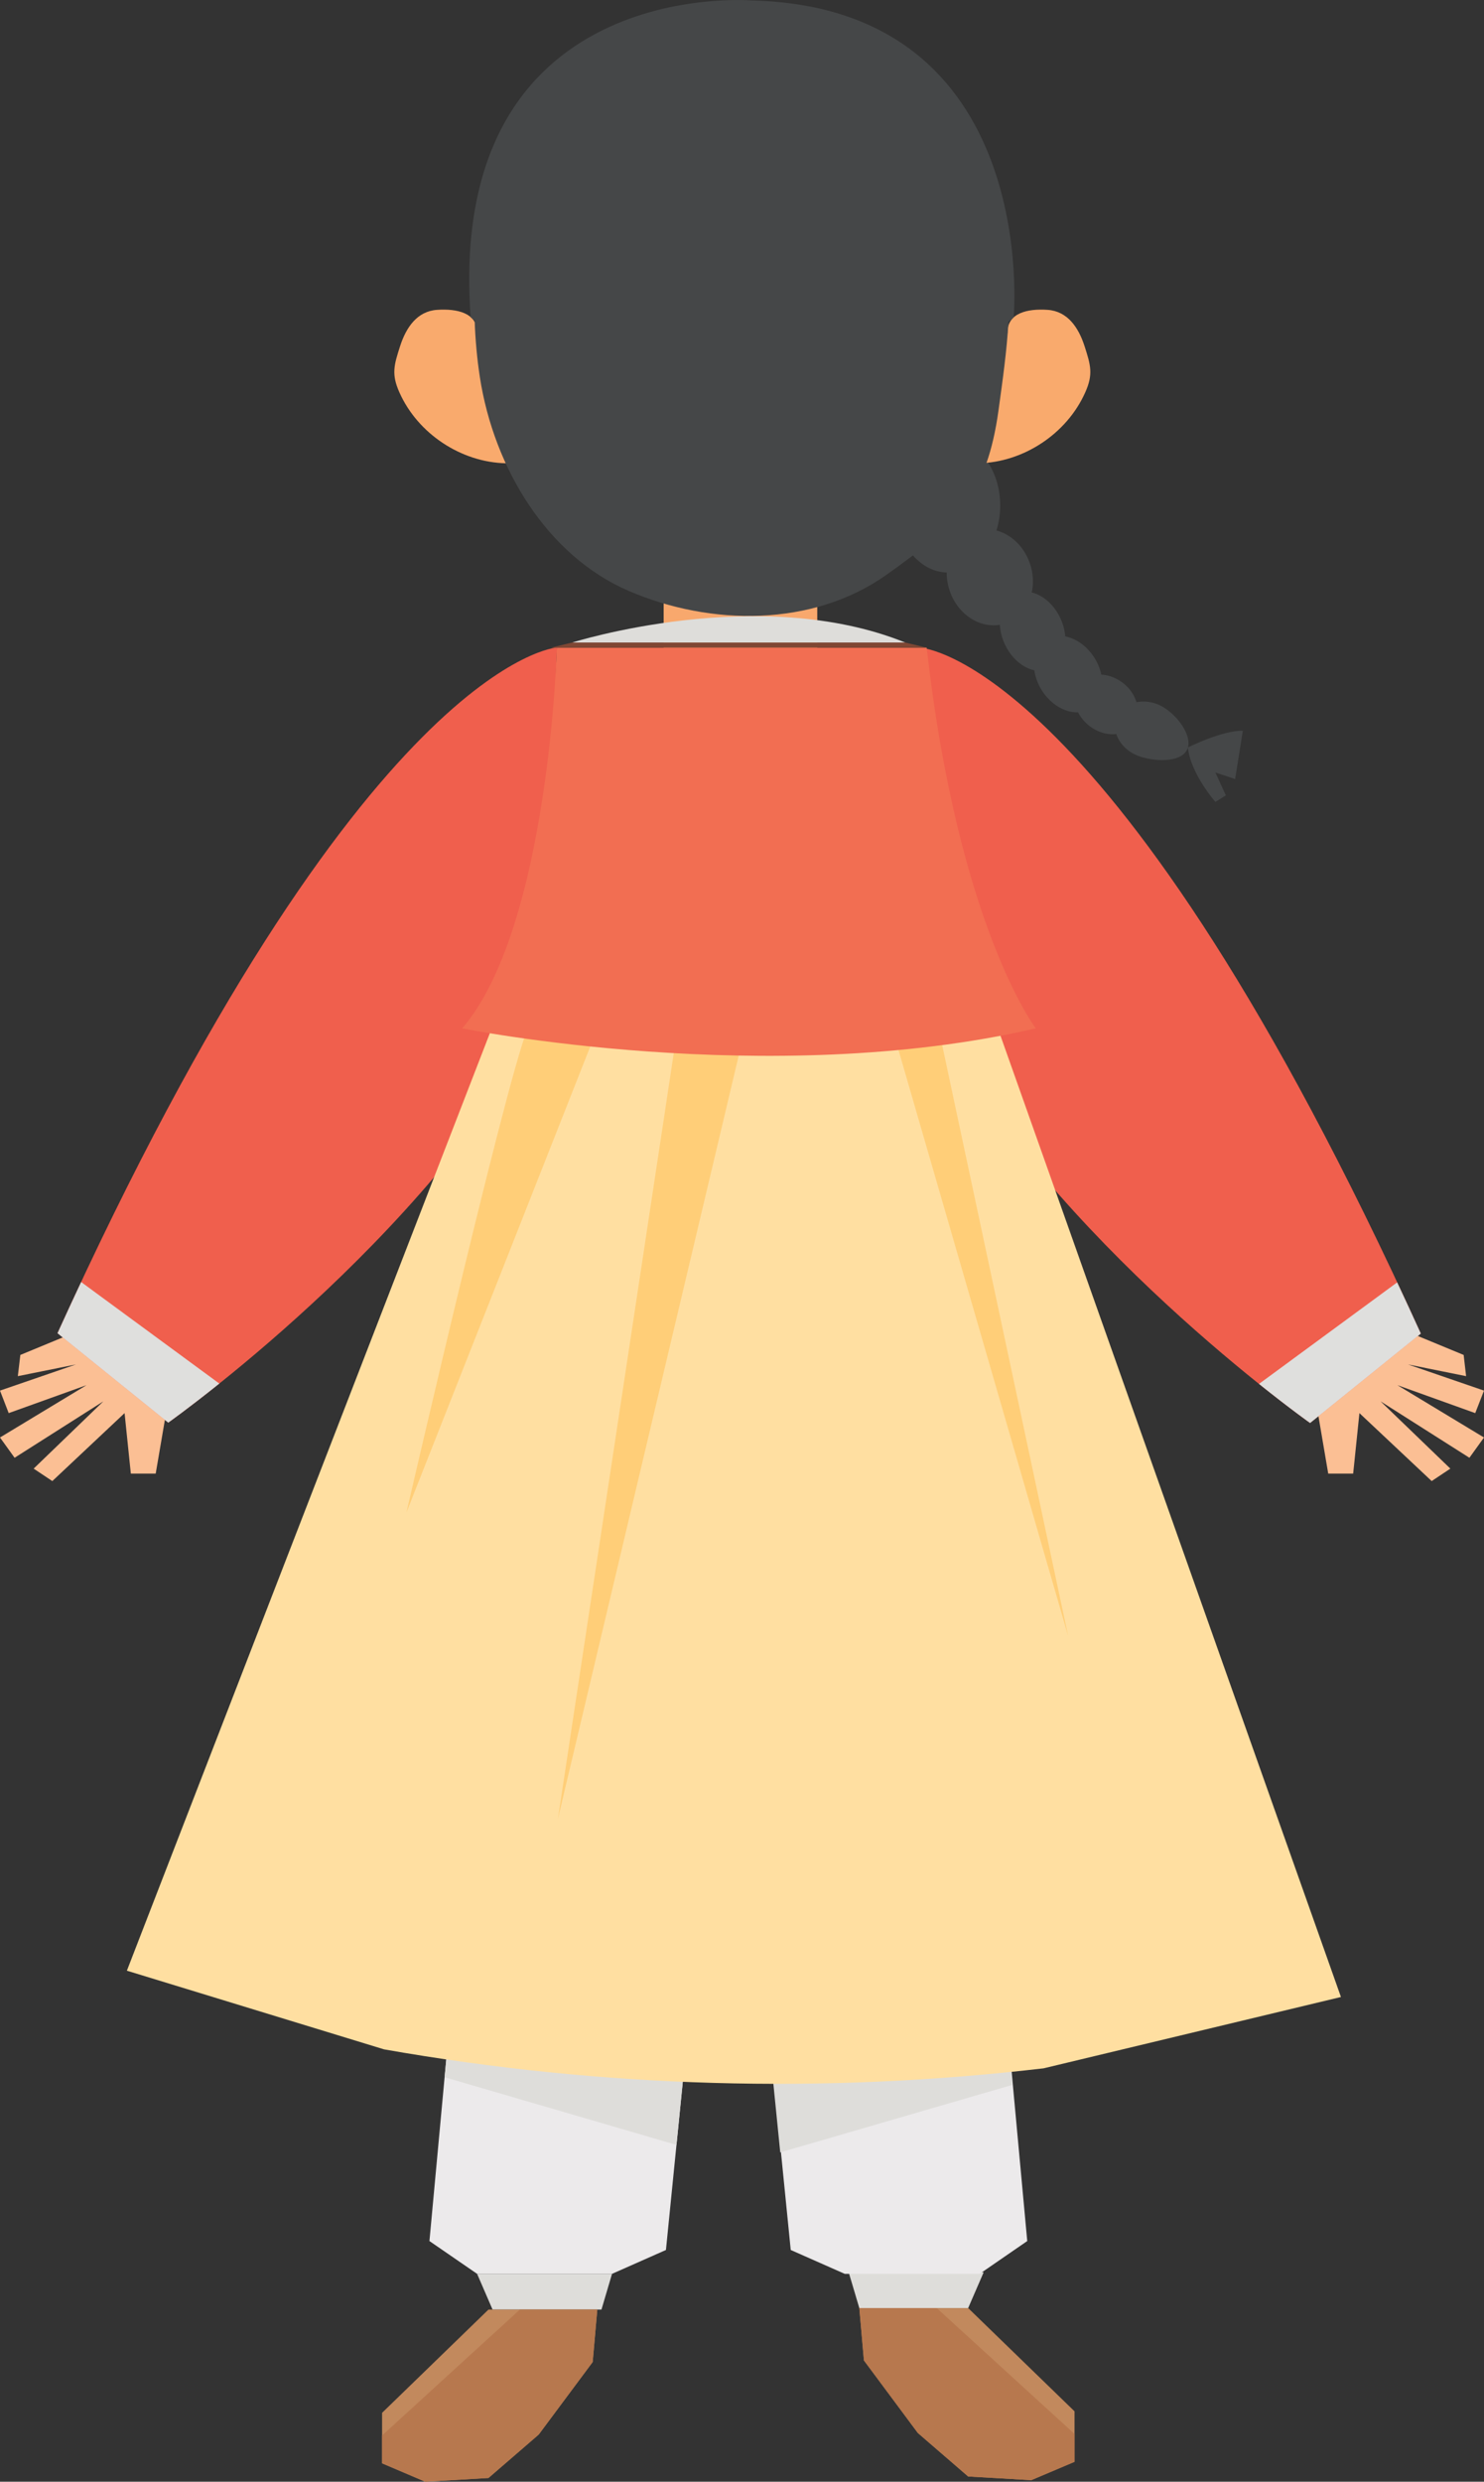 <?xml version="1.0" encoding="UTF-8"?>
<svg id="_레이어_2" data-name="레이어 2" xmlns="http://www.w3.org/2000/svg" viewBox="0 0 206.44 345.13">
  <rect x="0" y="0" width="206.44" height="345.13" fill="#333333" stroke="none"/>
  <defs>
    <style>
      .cls-1 {
        fill: #f9aa6d;
      }

      .cls-1, .cls-2, .cls-3, .cls-4, .cls-5, .cls-6, .cls-7, .cls-8, .cls-9, .cls-10, .cls-11, .cls-12, .cls-13, .cls-14 {
        stroke-width: 0px;
      }

      .cls-2 {
        fill: #fbbf94;
      }

      .cls-3 {
        fill: #ffce78;
      }

      .cls-4 {
        fill: #deddda;
      }

      .cls-5 {
        fill: #f8a86d;
      }

      .cls-6 {
        fill: #c2895d;
      }

      .cls-7 {
        fill: #f05f4d;
      }

      .cls-8 {
        fill: #804734;
      }

      .cls-9 {
        fill: #ffdfa1;
      }

      .cls-10 {
        fill: #f26e52;
      }

      .cls-11 {
        fill: #dfdfdd;
      }

      .cls-12 {
        fill: #b7784e;
      }

      .cls-13 {
        fill: #eceaeb;
      }

      .cls-14 {
        fill: #454748;
      }
    </style>
  </defs>
  <g id="Layer_1" data-name="Layer 1">
    <g>
      <rect class="cls-5" x="92.32" y="74.97" width="21.37" height="21.37"/>
      <polygon class="cls-2" points="24.09 190.72 21.66 204.93 18.2 204.93 17.33 196.52 7.28 205.97 4.68 204.24 14.38 194.88 2.03 202.73 0 199.91 12.04 192.63 1.21 196.52 0 193.39 10.57 189.75 2.48 191.38 2.83 188.43 14.9 183.44 24.09 190.72"/>
      <polygon class="cls-2" points="182.35 190.72 184.77 204.93 188.24 204.93 189.11 196.52 199.16 205.97 201.76 204.24 192.05 194.88 204.41 202.73 206.44 199.91 194.39 192.63 205.22 196.52 206.44 193.39 195.87 189.75 203.95 191.38 203.61 188.43 191.53 183.44 182.35 190.72"/>
      <polygon class="cls-6" points="134.68 320.98 149.48 335.34 149.48 342.36 143.46 344.91 134.68 344.4 127.68 338.35 120.18 328.26 119.54 320.98 134.68 320.98"/>
      <polygon class="cls-12" points="130.31 320.98 149.48 338.49 149.48 342.36 143.46 344.91 134.68 344.4 127.68 338.35 120.18 328.26 119.54 320.98 130.31 320.98"/>
      <polygon class="cls-4" points="66.37 316.22 68.52 321.19 83.67 321.19 85.14 316.22 66.37 316.22"/>
      <polygon class="cls-4" points="136.84 316 134.68 320.98 119.54 320.98 118.06 316 136.84 316"/>
      <polygon class="cls-6" points="67.95 321.19 53.15 335.55 53.15 342.57 59.16 345.13 67.95 344.61 74.94 338.57 82.45 328.48 83.09 321.19 67.95 321.19"/>
      <g>
        <polygon class="cls-13" points="62.25 284.54 59.74 311.66 66.37 316.22 85.14 316.22 92.64 312.9 95.48 284.54 62.25 284.54"/>
        <polygon class="cls-13" points="107.16 284.54 110 312.9 117.51 316.22 136.28 316.22 142.9 311.66 140.4 284.54 107.16 284.54"/>
      </g>
      <polygon class="cls-12" points="72.32 321.19 53.15 338.7 53.15 342.57 59.16 345.13 67.95 344.61 74.94 338.57 82.45 328.48 83.09 321.19 72.32 321.19"/>
      <polygon class="cls-4" points="61.85 288.88 94.11 298.29 95.48 284.58 62.25 284.58 61.85 288.88"/>
      <polygon class="cls-4" points="140.4 285.58 107.16 285.58 108.54 299.33 140.8 289.95 140.4 285.58"/>
      <path class="cls-7" d="M128.18,90.1s26.88,1.56,69.47,95.35l-15.41,12.44s-35.93-25.42-52.11-55.93l-1.96-51.85Z"/>
      <path class="cls-7" d="M77.47,90.05s-26.88,1.56-69.47,95.35l15.41,12.44s35.93-25.42,52.11-55.93l1.96-51.85Z"/>
      <path class="cls-11" d="M182.24,197.89s-2.77-1.96-7.1-5.43h0l19.22-14.12c1.09,2.32,2.18,4.68,3.29,7.12l-15.41,12.44Z"/>
      <g>
        <ellipse class="cls-14" cx="131.86" cy="70.3" rx="7.28" ry="9.32"/>
        <path class="cls-14" d="M132.64,83.37c1.78,3.28,5.49,4.54,8.28,2.83,2.79-1.71,3.61-5.75,1.83-9.03-1.78-3.28-5.49-4.54-8.28-2.83-2.79,1.71-3.61,5.75-1.83,9.03Z"/>
        <ellipse class="cls-14" cx="143.65" cy="87.8" rx="4.27" ry="5.74" transform="translate(-23.59 68.4) rotate(-24.82)"/>
        <path class="cls-14" d="M145.31,96.56c1.91,2.49,4.92,3.25,6.73,1.7s1.73-4.84-.18-7.34c-1.91-2.49-4.92-3.25-6.73-1.7s-1.73,4.84.18,7.34Z"/>
        <path class="cls-14" d="M152.06,101.31c2.21,1.36,4.82.96,5.82-.89s.03-4.44-2.18-5.8-4.82-.96-5.82.89c-1,1.85-.03,4.44,2.18,5.8Z"/>
        <path class="cls-14" d="M158.61,105.22c2.44.79,6.06.77,6.64-1.27.58-2.04-2.09-5.33-4.53-6.12-2.44-.79-4.9.23-5.48,2.27-.58,2.04.93,4.33,3.37,5.12Z"/>
        <path class="cls-14" d="M165.25,103.94s4.92-2.43,7.64-2.31l-1.07,6.71-2.75-.91,1.46,3.18-1.46.91s-3.46-3.94-3.82-7.58Z"/>
      </g>
      <path class="cls-1" d="M66.38,46.29c.04-2.78-2.81-3.39-5.58-3.2s-4.3,2.43-5.15,5.07c-.85,2.64-1.22,3.89-.08,6.43,2.55,5.72,8.57,9.71,14.83,9.84.07-1.06-4.02-18.14-4.02-18.14Z"/>
      <path class="cls-1" d="M140.15,46.29c-.04-2.78,2.81-3.39,5.58-3.2s4.3,2.43,5.15,5.07,1.22,3.89.08,6.43c-2.55,5.72-8.57,9.71-14.83,9.84-.07-1.06,4.02-18.14,4.02-18.14Z"/>
      <path class="cls-11" d="M23.41,197.84s2.77-1.96,7.1-5.43h0l-19.22-14.12c-1.09,2.32-2.18,4.68-3.29,7.12l15.41,12.44Z"/>
      <path class="cls-14" d="M104.49.06s-42.43-3.49-39.02,44.05l.56.45c.09,2.67.33,5.34.73,7.93,1.95,12.56,9.32,24.8,20.73,29.7,11.4,4.9,25.55,4.99,35.75-2.2,10.06-7.09,14.08-11.54,15.66-22.9.58-4.21,1.16-8.31,1.39-12.34l.72-.62S144.93.99,104.49.06Z"/>
      <path class="cls-9" d="M69.18,141.01l-51.53,133.05,35.77,10.94c30.29,5.34,61.2,6.22,91.75,2.64l41.37-9.92-47.88-135.15-69.47-1.57Z"/>
      <path class="cls-3" d="M73.83,142.4c-1.58-.19-17.29,67.94-17.29,67.94l27.13-68.75-9.84.82Z"/>
      <polygon class="cls-3" points="94.12 143.86 77.61 252.95 104.13 141.03 94.12 143.86"/>
      <polygon class="cls-3" points="124.08 142.88 148.59 227.51 130.04 140.52 124.08 142.88"/>
      <path class="cls-10" d="M77.47,90.05s-1.07,38.88-13.17,52.96c0,0,42.64,8.61,79.79,0,0,0-10.77-14.06-15.18-52.94h-51.43Z"/>
      <polygon class="cls-8" points="125.91 89.35 79.62 89.35 76.63 90.07 128.9 90.07 125.91 89.35"/>
      <path class="cls-4" d="M125.91,89.35h-46.29s25.95-8.22,46.29,0Z"/>
    </g>
  </g>
</svg>